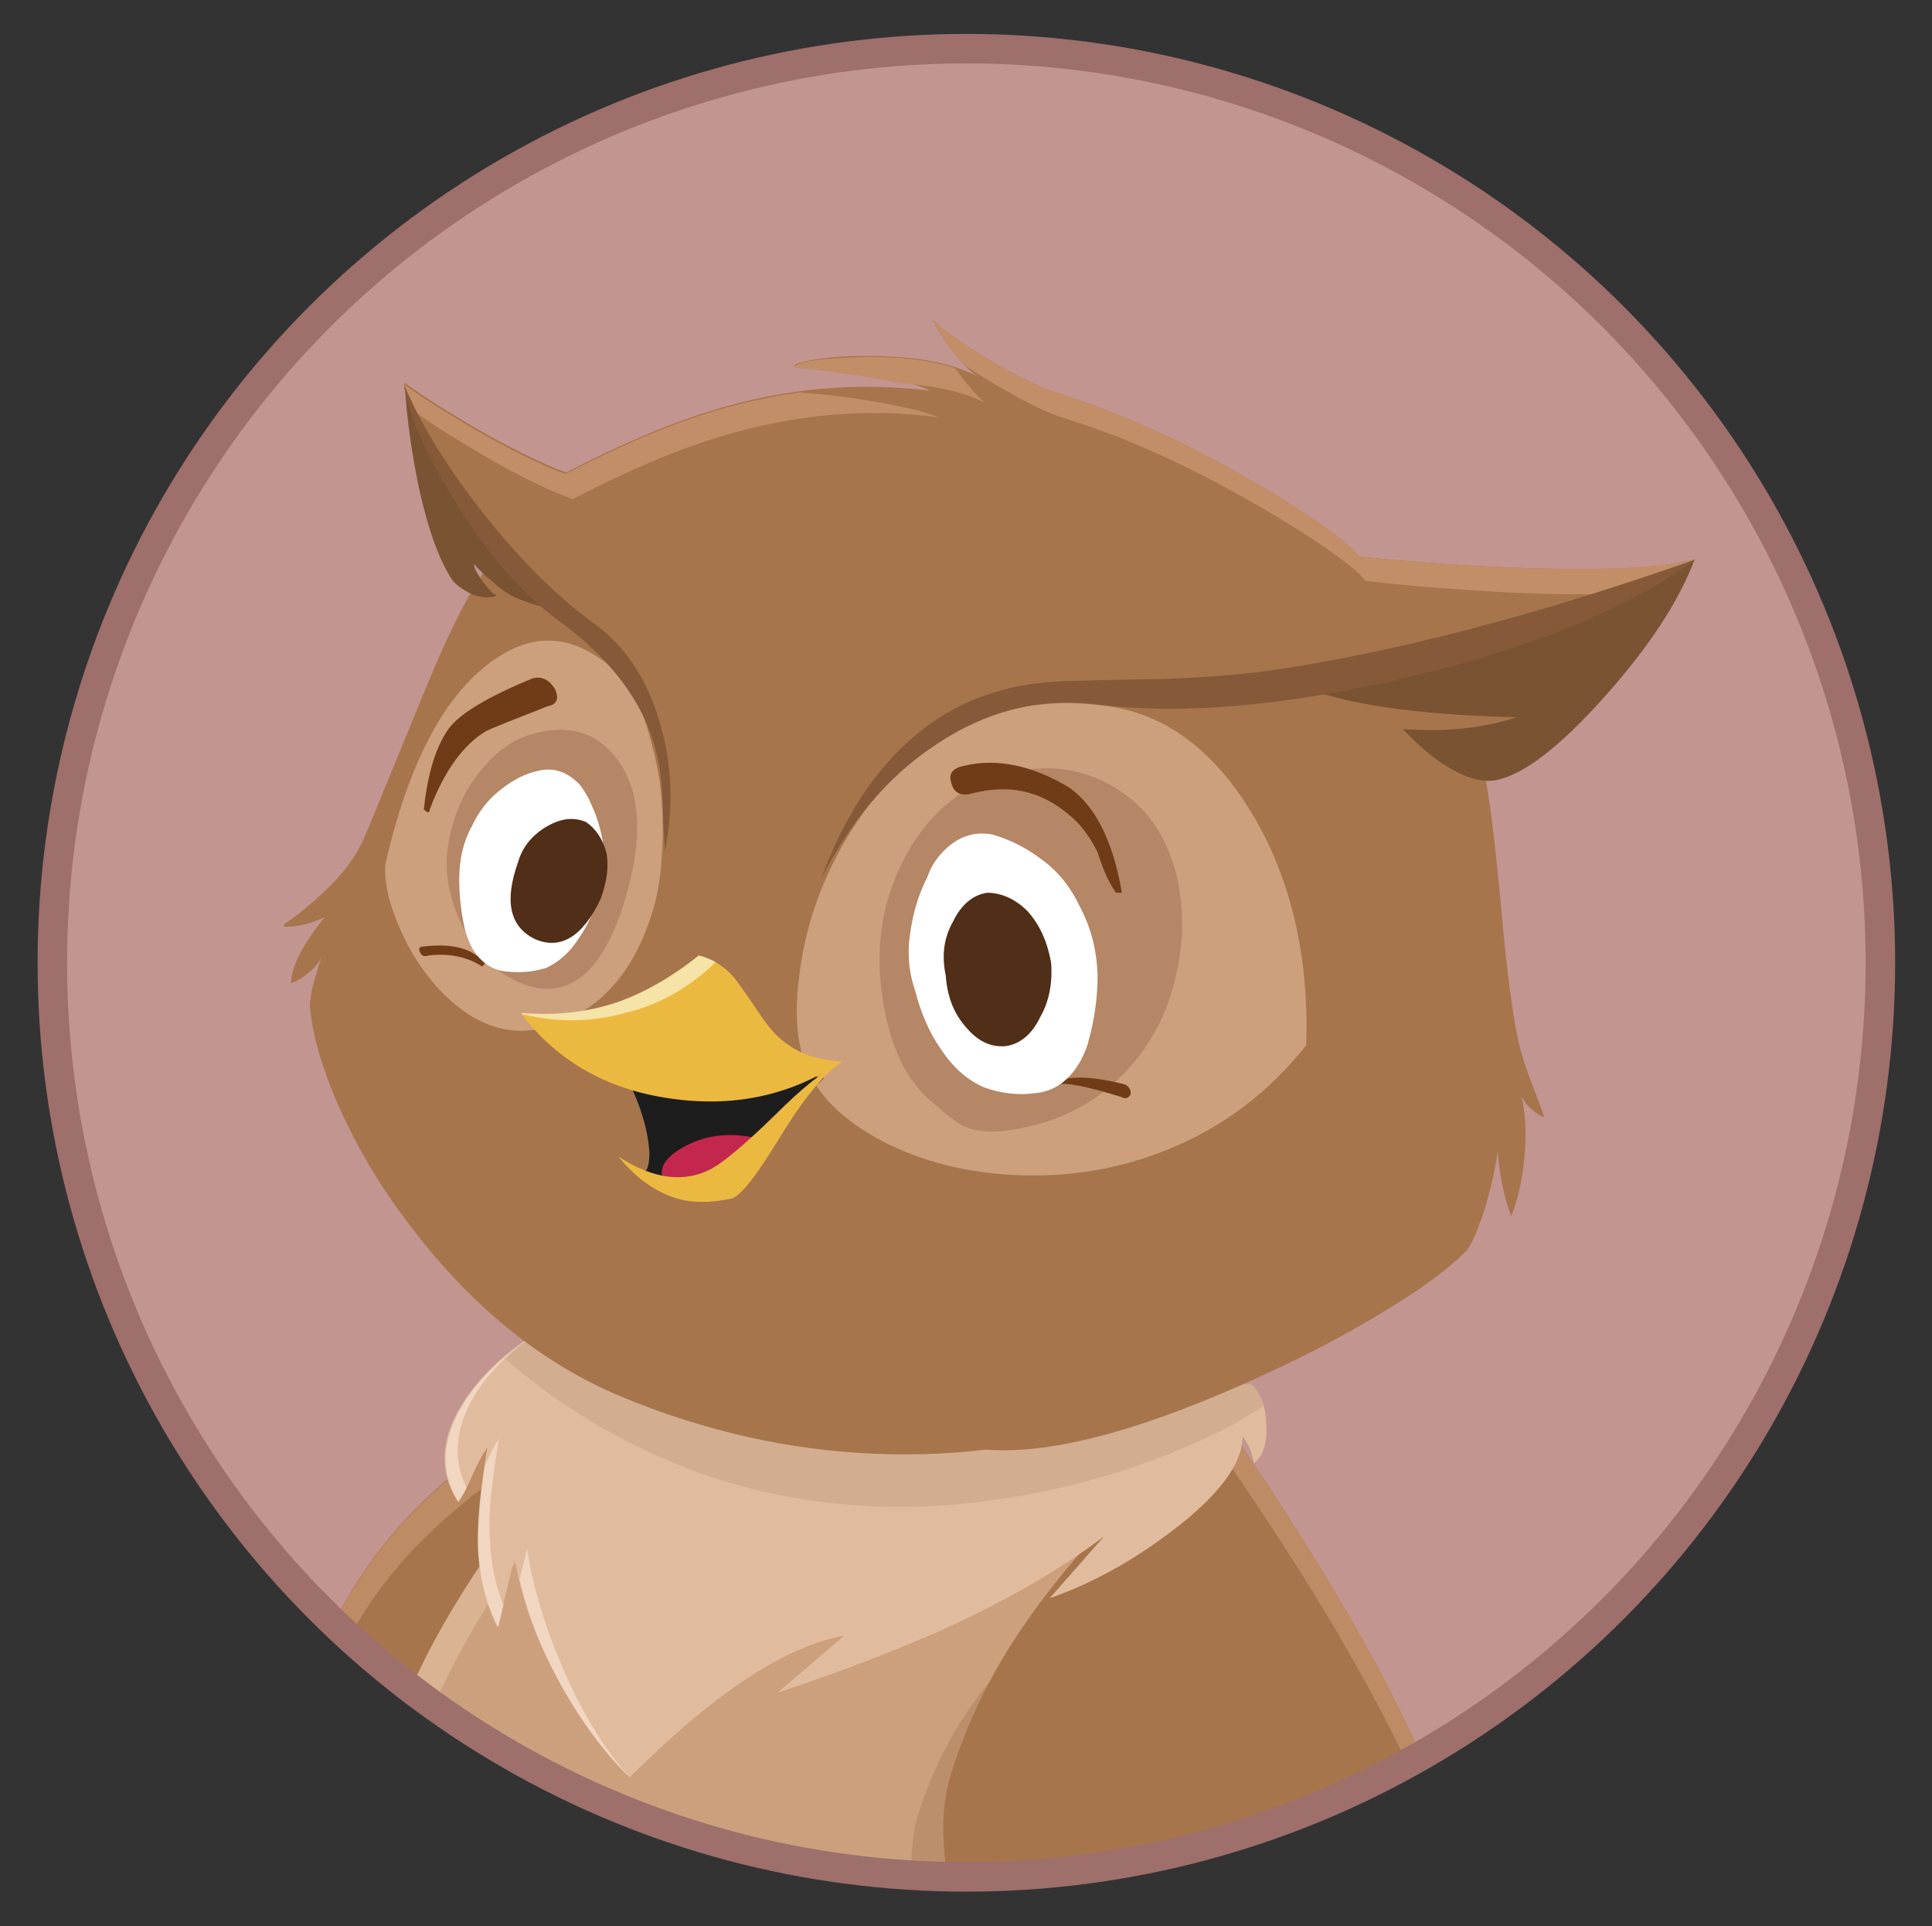<?xml version="1.0" encoding="utf-8"?>
<!-- Generator: Adobe Illustrator 24.1.2, SVG Export Plug-In . SVG Version: 6.00 Build 0)  -->
<svg version="1.1" id="Layer_1" xmlns="http://www.w3.org/2000/svg" xmlns:xlink="http://www.w3.org/1999/xlink" x="0px" y="0px"
	 viewBox="0 0 262.1 261.3" style="enable-background:new 0 0 262.1 261.3;" xml:space="preserve">
<rect x="0" y="0" width="262.1" height="261.3" fill="#333333" stroke="none"/>
<style type="text/css">
	.st0{clip-path:url(#SVGID_2_);fill:#C29591;}
	.st1{clip-path:url(#SVGID_4_);fill:#A7754C;}
	.st2{clip-path:url(#SVGID_4_);fill:#BD8B64;}
	.st3{clip-path:url(#SVGID_4_);fill:#ECB940;}
	.st4{clip-path:url(#SVGID_4_);fill:#CFA33C;}
	.st5{clip-path:url(#SVGID_4_);fill:#CCA07D;}
	.st6{clip-path:url(#SVGID_4_);fill:#BC8F6C;}
	.st7{clip-path:url(#SVGID_4_);fill:#D9B392;}
	.st8{clip-path:url(#SVGID_4_);fill:#865A38;}
	.st9{clip-path:url(#SVGID_4_);fill:#E1BB9D;}
	.st10{clip-path:url(#SVGID_4_);fill:#D3AD90;}
	.st11{clip-path:url(#SVGID_4_);fill:#7A5333;}
	.st12{clip-path:url(#SVGID_4_);fill:#C28E68;}
	.st13{clip-path:url(#SVGID_4_);fill:#B58766;}
	.st14{clip-path:url(#SVGID_4_);fill:#1D1D1E;}
	.st15{clip-path:url(#SVGID_4_);fill:#C4274E;}
	.st16{clip-path:url(#SVGID_4_);fill:#F6E3A7;}
	.st17{clip-path:url(#SVGID_4_);fill:#F1D6C2;}
	.st18{clip-path:url(#SVGID_4_);fill:#703C18;}
	.st19{clip-path:url(#SVGID_4_);fill:#FFFFFF;}
	.st20{clip-path:url(#SVGID_4_);fill:#502E17;}
	.st21{clip-path:url(#SVGID_6_);fill:none;stroke:#9E6F6B;stroke-width:4;}
</style>
<g>
	<defs>
		<rect id="SVGID_1_" x="5.1" y="4.6" width="252" height="252"/>
	</defs>
	<clipPath id="SVGID_2_">
		<use xlink:href="#SVGID_1_"  style="overflow:visible;"/>
	</clipPath>
	<path class="st0" d="M131.1,254.6c68.5,0,124-55.5,124-124s-55.5-124-124-124s-124,55.5-124,124S62.6,254.6,131.1,254.6"/>
</g>
<g>
	<defs>
		<path id="SVGID_3_" d="M42.8,43.5c-1.5,1.5-2.9,3-4.3,4.6v165c22.7,25.5,55.8,41.5,92.6,41.5c51.9,0,96.3-31.8,114.8-77V83.7
			c-6.2-15.1-15.3-28.7-26.6-40.2H42.8z"/>
	</defs>
	<clipPath id="SVGID_4_">
		<use xlink:href="#SVGID_3_"  style="overflow:visible;"/>
	</clipPath>
	<path class="st1" d="M156.2,345c-8.9,17-17.3,31.1-25.3,42.1c-8.4,11.6-16.1,19.6-23.1,24.2c1,5.5,3.2,11.2,6.6,17.1
		c2.2,3.9,5.5,8.6,9.7,13.9l18.6-42.7c-0.8,3.9-2,9.4-3.5,16.4c-1.2,5.9-2,10.8-2.5,14.7c-1.1,10.2-0.1,19.5,3,27.9
		c0.9,2.3,2.4,3,4.5,1.9c2-1,4.3-3.3,7-7c5.7-7.9,10.3-17.2,13.7-28c0.4,10.2,2.3,19.1,5.7,26.8c3.3,7.5,7.8,13.1,13.4,16.6
		c1.3,0.8,2.9-0.1,4.6-2.8c1.7-2.7,3.2-6.6,4.6-11.7c3.3-12.5,4.2-25.5,2.5-38.9c5.8,10.3,11.9,18.6,18.4,24.9
		c4.8,4.7,11.5,9.6,20.2,14.9l11.7,0.8c-13.4-25.6-22.7-44.8-28-57.4c-8.8-21-14.4-40.7-16.9-59c-4.9,1-12.4,1.9-22.4,2.7
		C168.6,343.1,161.1,344,156.2,345"/>
	<path class="st1" d="M89.1,253.1c-2.3-31.3-3.9-53.9-4.8-67.7c-11,5.7-19.7,11.5-26,17.4c-6.1,5.7-10.7,12.1-13.9,19.3
		c-1.5,3.4-1.5,9.3,0.2,17.4c1.7,8.3,4.6,17.4,8.9,27.1c4.7,10.7,10.3,20.5,16.7,29.5c7.3,10.2,15.2,18.4,23.6,24.7
		C93,306.7,91.4,284.1,89.1,253.1"/>
	<path class="st2" d="M84.6,190l-0.3-4.5c-11,5.7-19.7,11.5-26,17.4c-6.1,5.7-10.7,12.1-13.9,19.3c-0.8,1.8-1.1,4.2-1,7.4
		c0.1,3.1,0.5,6.8,1.4,10.9c-1-6.4-0.8-11,0.4-14c3.2-7.2,7.7-13.6,13.8-19.2C65.2,201.4,73.8,195.6,84.6,190"/>
	<polygon class="st3" points="96.7,327.3 85.1,345.2 116.5,353.5 109.6,333.8 	"/>
	<path class="st3" d="M75.3,337.7c-0.4,3.3,0.4,6.7,2.3,10.3c1.9,3.6,4.1,6.1,6.5,7.5c1,0.6,2.2,0.3,3.6-0.9c1.4-1.3,2.2-3,2.1-5.1
		c0.8-1.9,2.4-4.5,4.8-7.8c2.4-3.3,4-5.9,4.8-7.8c-0.1,0-1.4-0.5-3.9-1.4c-1.6-0.6-3.3-1.6-5.1-3.1c-1.9-1.5-4.7-1.3-8.6,0.5
		C77.8,331.8,75.7,334.4,75.3,337.7"/>
	<path class="st4" d="M98.6,343.7c-0.9-1.7-0.6-3.5,0.9-5.4c0.9-1.1,1.5-1.9,2-2.5c0.7-1,1.2-2,1.4-2.9c-5.5-1.1-9.6-0.7-12.5,1.1
		c-2.8,1.9-4.9,3.8-6.2,5.7c-1.3,1.9-1.7,4.2-0.9,6.7c0.7,2.6,1.8,4.9,3.3,7.1c3.8,5.7,7.5,7.6,11.1,5.7c2.3-1.2,3.4-3.5,3.5-6.8
		C101.2,349.2,100.4,346.3,98.6,343.7"/>
	<path class="st3" d="M98.6,343.7c0.3-1.4,1-2.8,2.1-4.1c1.1-1.3,1.8-2.6,2.1-4.1c-4.3-3.5-8-4.4-11.3-2.8c-3.2,1.6-5.2,3.8-5.8,6.4
		c-0.7,2.7-0.6,5,0.2,7c0.7,1.9,1.8,3.8,3.1,5.8c1.4,2,2.8,3.5,4.1,4.4c1.5,1.1,2.8,1.2,3.7,0.3c1.3-1.2,2.1-3.1,2.2-5.9
		C99.2,349,99,346.6,98.6,343.7"/>
	<path class="st5" d="M179.1,253.4c-5-9.3-8.6-16.3-10.5-21c-3.3-8-5.4-15.5-6.1-22.6l-94.9-0.9c-9.1,12.9-14.3,23.9-15.6,32.9
		c-0.5,3.6,0.4,9.8,2.8,18.4c2.6,9.4,6.4,19.2,11.3,29.3c5.7,11.8,12.2,22.5,19.4,32c8.5,11.1,17.6,20,27.3,26.6h0.1
		c21.8,2.4,41.4,5.1,58.6,7.9c6-5.8,10.9-13.1,14.9-21.7c4.8-10.4,7.9-22.5,9.5-36.5c-0.7-7.3-2.8-15-6.2-23.1
		C187.6,269.7,184.1,262.6,179.1,253.4"/>
	<path class="st6" d="M132.2,230.8c-3.3,4.5-5.8,9.6-7.6,15.2c-1.8,5.6-1,13.4,2.2,23.5c2.5,7.8,5.8,15.3,10,22.5
		c2.3,4,7.5,11,15.6,20.9c10,12.2,19.5,22.7,28.5,31.3c3.6-5.6,6.6-12,9-19.1c-5.7-9.3-12.1-17.4-19.4-24.3
		c-3.7-14.6-7.1-29.6-10-45c-2.7-14.2-5.2-29.5-7.5-45.9l-5.1-0.1c-0.4,2.1-0.7,3.7-1.1,5c-0.5,1.6-1.1,3-1.7,4.1
		C140.1,221.8,135.8,225.8,132.2,230.8"/>
	<path class="st7" d="M72.8,208.9l-5.3,0c-9.1,12.9-14.3,23.9-15.6,32.9c-0.5,3.6,0.4,9.8,2.8,18.4c2.6,9.4,6.4,19.2,11.3,29.3
		c5.7,11.8,12.2,22.5,19.4,32c8.5,11.1,17.6,20,27.3,26.6h0.1l0.9,0.1c-9.3-6.7-18.1-15.6-26.3-26.7c-7-9.4-13.2-19.9-18.7-31.5
		c-4.7-9.9-8.3-19.4-10.8-28.5c-2.3-8.3-3.2-14.3-2.7-17.9c1.3-9,6.6-20,15.6-32.9C71.4,210,72.1,209.5,72.8,208.9"/>
	<path class="st3" d="M141,340.9l-0.4,10.6c7.3,1,13.3,1.9,18,2.6c0.4-2,0.5-4,0.3-5.9c-0.3-3.3-1.5-6-3.4-7.9
		c-1.5-1.4-3-2.4-4.8-3.1c-1.3-0.4-2.7-0.7-4.3-0.7c-0.5,1-1.4,1.7-2.7,2.2C142.4,339.2,141.5,339.9,141,340.9"/>
	<path class="st3" d="M122.9,340.2c-2.6,2.1-3.9,3.8-4,5c-0.5,4.2,1.2,8.2,5,12c1.2,1.2,2.6,1.6,4.3,1.1c2-0.6,3.2-2.4,3.8-5.6
		c0.5-2.6,2.2-5.9,5.1-9.9c1.6-2.2,2.5-3.4,2.6-3.6c0.7-1,0.8-1.6,0.5-1.8c-4.1-2.5-7.3-3.3-9.4-2.3
		C128.1,336.4,125.4,338.1,122.9,340.2"/>
	<path class="st1" d="M164.2,189.9c-6.8,2.6-12.3,4.7-16.7,6.3l19,103.2l29.3-1.9c1.9-3.9,3-11.8,3.4-23.9c0.4-11.6-0.1-19.3-1.4-23
		c-3.6-10-8.5-20.5-14.9-31.5C178.2,210.8,171.9,201.1,164.2,189.9"/>
	<path class="st2" d="M164.2,189.9c-6.8,2.6-12.3,4.7-16.7,6.3l0.9,4.7c4-1.5,9.2-3.5,15.8-6c7.8,11.2,14.1,21,18.8,29.3
		c6.3,11,11.3,21.5,14.9,31.5c0.9,2.5,1.4,7.3,1.5,14.6c0.1-4.4,0-8.4-0.3-11.9c-0.3-3.7-0.7-6.3-1.2-7.8
		c-3.6-10-8.5-20.5-14.9-31.5C178.2,210.8,171.9,201.1,164.2,189.9"/>
	<path class="st8" d="M200.8,288.9c-2.1-6.9-5.6-13.6-10.4-20.1c-3.3,6.8-7.1,12.7-11.3,17.8c-3.8,4.6-8.5,9-13.9,13.3
		c5,5.1,11.2,12,18.9,20.6c7.6,8.6,13.9,15.4,18.9,20.6c2.4-3.1,3.7-8.7,4-16.6c0.2-7-0.3-12.7-1.6-17.3c-0.6-2.1-1.4-5.2-2.3-9.4
		C202.2,293.9,201.4,291,200.8,288.9"/>
	<path class="st1" d="M197.1,287.3c-2.1-7.1-4.3-13.3-6.7-18.5c-3.4,2.7-8.8,6.6-16.1,11.6c-7.3,5-12.7,8.9-16.2,11.6l44.9,46.2
		c0.9-4.2,1.3-9.6,1.2-16.2c-0.1-6.6-0.7-11.8-1.9-15.7C200,297.8,198.3,291.4,197.1,287.3"/>
	<path class="st8" d="M205,352.5c1.1-7.7-0.8-18.5-5.6-32.4c-4.8-13.7-9.9-23.4-15.5-29c-5.6,4.2-8.9,6.5-9.9,7
		c-3.3,1.7-7.1,2.3-11.5,1.8c5.1,6.9,12.2,15.7,21.3,26.3C192.9,336.9,200,345.6,205,352.5"/>
	<path class="st1" d="M202.6,349.6c0.8-6.9-1.1-16.5-5.6-28.9c-2.7-7.2-7-17.1-13.1-29.6c-3.3-0.4-7.8-1-13.4-1.7
		c-5.7-0.8-10.1-1.3-13.4-1.7L202.6,349.6z"/>
	<path class="st1" d="M149.4,207.4c-5.1,5.6-9.2,10.9-12.3,15.8c-3.7,5.9-6.5,12-8.3,18.2c-1.6,5.7-0.9,13.4,2.2,23.3
		c2.4,7.8,5.7,15.3,9.7,22.3c1.3,2.2,4.2,6.2,8.8,12c5,6.3,10.5,12.8,16.5,19.6c15.9,17.9,29.1,30.7,39.7,38.3
		c-4-9.7-9.1-20-15.3-30.7c-5.1-8.8-11.3-18.6-18.7-29.4l-14.3-110.8c-1.7,5.8-2.9,9.4-3.3,10.8C152.5,201.2,151,204.8,149.4,207.4"
		/>
	<path class="st9" d="M171.8,193.2c-0.1-2.5-0.8-4.3-2.1-5.4c-10.8-0.6-25.7-2.3-44.7-5.1c-18.9-2.8-33.8-4.6-44.7-5.1
		c-6.6,2-11.9,5.5-16,10.6c-4.4,5.6-5.2,10.7-2.2,15.5c0.6-0.8,1.3-2,2-3.6c0.7-1.6,1.4-2.9,2-3.7c-0.9,5.3-1.3,9.5-1.3,12.7
		c0.1,4.5,1,8.4,2.7,11.7l2.3-9.5c0.9,5.3,2.7,10.6,5.6,16c2.8,5.3,6.1,10,10,13.8c5-4.9,9.5-8.9,13.6-11.8
		c5.7-4.1,10.9-6.6,15.5-7.4l-9,7.7c8.8-2.9,16.2-5.8,22.3-8.5c8.6-3.9,15.9-8.1,22-12.7l-7.4,8.4c5.7-2,11.2-5,16.7-9.2
		c6.3-4.8,9.4-9,9.5-12.7c0.8,1,1.3,2.2,1.5,3.6C171.4,197.5,171.9,195.8,171.8,193.2"/>
	<path class="st10" d="M171.4,190.7c-0.4-1.3-0.9-2.3-1.6-2.9c-10.8-0.6-25.7-2.3-44.7-5.1c-18.9-2.8-33.8-4.6-44.7-5.1
		c-4.4,1.3-8.4,3.6-12,6.6c6.5,5.7,13.7,10.2,21.7,13.7c8.1,3.5,16.3,5.5,24.8,6.2c8,0.7,16.2,0.2,24.6-1.4c8.8-1.6,17.1-4.3,24.9-8
		C166.8,193.6,169.1,192.2,171.4,190.7"/>
	<path class="st8" d="M77.9,302.5c1.6,1.1,3,1.5,4.2,1.2c1.5-0.3,2.2-1.6,2.2-3.9c1.3,2.8,2.8,4.8,4.5,6.2c1.1,0.9,2.5,1.5,4,1.8
		c2.9,0.6,6.6-0.3,11.1-2.9c5.4-3,9.2-7.3,11.4-12.6c-6.3-1.8-15.3-2.9-26.8-3.2c-10.7-0.3-17,0.1-18.8,1c0.6,2.3,1.7,4.7,3.4,7.1
		C74.6,299.6,76.2,301.4,77.9,302.5"/>
	<path class="st8" d="M75.5,277.1c1.7,2.2,3.6,3.9,5.7,4.9c2.2,1,4.2,0.8,6.1-0.8c1.9-1.5,3.2-3.9,3.7-7.2c0.8,2.7,2,4.6,3.6,5.6
		c1.4,0.9,3.1,1.2,5,0.8c2.5-0.6,5-1.8,7.6-3.8c2.7-2.1,4.9-4.6,6.5-7.4c-7.5-2.4-18-4.7-31.4-6.9c-2.2-0.4-9.6-1.4-22.1-3.2
		c0.3,2.6,0.8,5,1.7,7.1c1.1,2.6,2.7,4.7,4.6,6.3c1.4,1.1,2.5,1.5,3.5,1.2c1.1-0.4,1.4-1.7,0.9-4.1
		C72.7,272.9,74.2,275.5,75.5,277.1"/>
	<path class="st5" d="M81.9,257.7c-4.9-0.7-9.4-0.9-13.4-0.6c-3.8,0.3-6.6,1-8.3,2c0.9,2.8,1.8,4.9,2.7,6.5c1.3,2.4,2.9,4.3,4.8,5.8
		c1.1,0.9,1.7,0.3,1.9-1.8c0.1-2.1-0.3-4.3-1.3-6.7c4.9,9.1,9.3,14.5,13,16.3c2.1,1,4.1,0.5,6.1-1.5c1.9-1.9,3.1-4.6,3.6-7.9
		c0.9,2.9,2.1,5.2,3.7,6.8c1.6,1.7,3.3,2.3,5,1.9c3.8-0.8,8.5-3.9,14.1-9.2C104.7,263.2,94.1,259.3,81.9,257.7"/>
	<path class="st5" d="M75.6,287.3c-3.5,0.6-5.5,1.6-5.9,2.8c1.2,2.3,2.6,4.5,4.3,6.5c1.8,2.2,3.6,3.8,5.2,4.7c1.4,0.8,2.4,0.6,3-0.7
		c0.6-1.3,0.7-3.4,0.3-6.2c1.5,3.2,3,5.7,4.4,7.3c1.6,1.7,3.5,2.8,5.8,3.3c2.5,0.6,6.2-0.4,11.1-2.9c5.3-2.7,9.2-6,11.6-9.7
		c-6.8-3.2-16-5-27.4-5.5C83,286.6,78.9,286.7,75.6,287.3"/>
	<path class="st4" d="M145.8,336.1c0.1-0.1,0.1-0.1,0.2-0.2C145.7,335.7,145.7,335.8,145.8,336.1 M132.2,341.3c-1-0.2-1.9,1-2.6,3.5
		c-0.8,2.5-0.8,5.9,0,10.2c0.8,4.2,3.2,7.2,7.2,8.7c0.9,0.4,2.1,0.1,3.4-0.6c1.4-0.8,2.6-2,3.7-3.6c2.8-4,3.7-8.5,2.6-13.4
		c-1.7-1.9-2.5-3.5-2.6-4.8c-0.1-0.8,0.1-1.8,0.6-2.8c-1.9-0.3-3.7-0.1-5.4,0.7C135.4,340.8,133.2,341.6,132.2,341.3"/>
	<path class="st3" d="M138.5,338.8c-3.8,1.7-6.2,3.2-7.3,4.8c-0.4,0.5-0.6,1.6-0.6,3.2c0,1.7,0.2,3.4,0.6,5.2c1.1,4.8,3,7.6,5.8,8.6
		c1.7,0.6,3.6-0.8,5.5-4.2c1.6-2.8,3-6.3,4-10.3c-0.1-1.6-0.1-3.2,0-4.8c0.1-1.6,0.1-3.2,0-4.8C144.7,336.5,142,337.3,138.5,338.8"
		/>
	<path class="st1" d="M152.7,191.9c1.6-2.2,3.7-17.7,6.3-46.5c2.8-33.3,4.7-54.9,5.6-64.8l-98.2-3.8c-2.4,3-5.3,8.6-8.7,16.9
		c-5.3,12.9-8.1,19.8-8.5,20.6c-1.7,3.7-5.3,7.5-10.8,11.4c1.7,0.1,3.6-0.3,5.9-1.4c-3.1,3.8-4.7,6.8-4.8,9.1
		c0.7-0.3,1.5-0.7,2.3-1.4c0.9-0.7,1.5-1.5,1.9-2.3c-0.2,0.7-0.6,1.9-1.1,3.6c-0.4,1.5-0.6,2.8-0.5,3.7c0.4,4,1.8,8.4,4,13.4
		c2.3,5.1,5.2,10.1,8.9,15c8.5,11.5,18.3,19.5,29.4,24.1c11.1,4.6,22.5,7.2,34.2,7.7C131,197.7,142.3,196,152.7,191.9"/>
	<path class="st1" d="M94.2,128c3.9-2.6,10.7-6.5,20.4-11.7c9.7-5.2,16.5-9.1,20.4-11.7c6.5-4.4,10.6-8.5,12.1-12.3l-0.7-12.6
		l-80-3.1c-2.4,3-5.3,8.6-8.7,16.9c-5.3,12.9-8.1,19.8-8.5,20.6c-1.7,3.7-5.3,7.5-10.8,11.4c1.7,0.1,3.6-0.3,5.9-1.4
		c-3.1,3.8-4.7,6.8-4.8,9.1c0.7-0.3,1.5-0.7,2.3-1.4c0.9-0.7,1.5-1.5,1.9-2.3c-0.2,0.7-0.6,1.9-1.1,3.6c-0.4,1.5-0.6,2.8-0.5,3.7
		c0.7,6.2,3.3,13.1,7.9,20.8c4.9,8.3,10.9,15.5,18,21.5c-1.3-6.2,0.1-13.2,4-20.8c0.7-1.5,2.5-4.5,5.3-9.2c2.2-3.7,3.7-6.7,4.6-8.9
		C83.6,136.5,87.6,132.4,94.2,128"/>
	<path class="st5" d="M88.8,122.7c2.1-7.8,1.6-16.3-1.5-25.5c-1.2-3.7-3.5-6.5-6.9-8.5c-3.8-2.3-7.7-2.4-11.6-0.3
		c-7.5,4.1-13,13.6-16.5,28.7c-0.2,2.2,0.3,4.9,1.6,8c1.3,3.3,3.1,6.2,5.3,8.7c5.8,6.4,12.1,7.7,19,3.9
		C83.3,134.9,86.8,129.9,88.8,122.7"/>
	<path class="st11" d="M54.9,52.1c0.3,4.9,1,9.7,2,14.4c1.2,5.3,2.6,9.3,4.4,12.1c0.4,0.6,1.2,1.2,2.3,1.8c1.4,0.7,2.7,0.8,3.8,0.4
		c-0.5-0.2-1.1-0.8-1.9-1.9c-0.8-1.1-1.2-1.9-1.2-2.4c0.6,0.7,1.4,1.5,2.4,2.3c1.3,1.2,2.4,1.9,3.3,2.3c4.6,1.9,8.3,2.2,11.1,1.2
		L54.9,52.1z"/>
	<path class="st1" d="M203.6,122.5c-0.8-8.3-1.5-14.3-2.3-18.1l9.6-9.5l-39.3-13.5l-61.5,12c-0.9,4.2-1.4,8.6-1.5,13.1
		c0,2.7,0.2,6.5,0.6,11.6c0.4,5,0.6,8.9,0.6,11.6c0,4.5-0.5,8.8-1.5,13.1c1.5,2.4,3.8,6.2,7.2,11.4c3,4.9,5.6,9.2,7.5,12.9
		c5.7,10.6,9.1,20.4,10.4,29.5c8.3,0.8,20.1-2.1,35.4-8.9c6.3-2.8,12.3-5.8,17.8-9.1c5.4-3.2,9.5-6.1,12.1-8.7
		c0.7-0.6,1.4-2.2,2.3-4.6c0.9-2.7,1.7-5.8,2.2-9.2c0.2,3.2,0.8,6.2,1.8,8.9c0.9-2.2,1.5-4.8,1.8-7.9c0.3-3.3,0.2-6.1-0.4-8.3
		c0.8,1.3,1.9,2.3,3.1,2.8c0-0.1-0.7-2.1-2.1-5.7c-0.8-2.3-1.3-4-1.5-5.1C205.1,136.9,204.3,130.8,203.6,122.5"/>
	<path class="st11" d="M217.6,94.6c6-6.7,10.1-12.9,12.3-18.7c-5.9,1.5-15.3,4.1-28.3,7.7c-12.7,3.5-22.1,6.1-28.3,7.7
		c5.2,3.6,16,5.6,32.4,6c-4.5,1.5-9.6,2-15.4,1.6c2,2.1,3.9,3.8,5.9,5c2.7,1.7,5,2.3,6.9,1.9C206.8,105,211.6,101.3,217.6,94.6"/>
	<path class="st1" d="M229.9,75.9c-4.4,1.1-11.6,1.5-21.4,1.2c-8.1-0.2-16.1-0.8-24.1-1.6c-1.7-2.1-6.4-5.5-14.1-10
		c-9.2-5.4-18.1-9.4-26.6-12.1c-2.3-0.7-5.4-2.2-9.2-4.4c-3.8-2.2-6.4-4.1-7.9-5.6c0,0.4,0.6,1.4,1.8,3.1c1.4,2,2.7,3.5,4.1,4.5
		c-3.7-1.9-8.9-2.8-15.6-2.7c-2.5,0-4.6,0.2-6.5,0.5c-1.8,0.3-2.7,0.6-2.6,0.9c2.2,0.1,5.1,0.5,8.8,1c4.8,0.7,8,1.5,9.6,2.3
		c-9.7-1.2-19.4-0.4-29.3,2.6c-5.7,1.7-12.4,4.5-20.1,8.5c-3.3-1.2-7.5-3.3-12.4-6.1c-3.9-2.3-7.1-4.3-9.5-6.1
		c0.6,4,3.5,10,8.9,17.8c5.8,8.4,11.5,14.5,17.1,18.3c1.6,1,3,2.3,4.2,3.9c1.2,1.6,2.1,3.3,2.6,5c2.1,7.6,2.7,15,1.8,22.3
		c-1.1,7.9-3.7,13.5-8.1,16.7c2.3,3,6.5,5.1,12.6,6.3c5.9,1.2,11.9,1.2,17.7,0c-2.4-2.2-3.4-6.1-2.8-11.6c0.5-5.5,2.4-11,5.7-16.6
		c3.6-6.1,8.1-10.8,13.6-14.1c6.4-3.8,13.4-5.2,21.1-4.3c2.9,0.4,7.8,0.2,14.7-0.6c7.3-0.8,14.9-2.1,22.9-3.8
		C207.4,87.1,221.7,81.9,229.9,75.9"/>
	<path class="st12" d="M129.5,49.9c-3.9-1.2-8.7-1.7-14.2-1.4c-5,0.2-7.5,0.7-7.5,1.4c1.4,0.1,3.4,0.3,6,0.7c3.3,0.4,6,0.9,8.3,1.4
		c4.8,0.3,8.7,1.2,11.5,2.6C132.3,53.5,131,51.9,129.5,49.9 M127.2,56.6c-1.7-0.8-4.9-1.5-9.6-2.3c-3.7-0.6-6.6-0.9-8.8-1l0-0.1
		c-6.1,0.8-12.3,2.4-18.6,4.9c-3.7,1.4-8.2,3.5-13.5,6.2c-3.3-1.2-7.5-3.3-12.4-6.1c-3.9-2.3-7.1-4.3-9.5-6.1c0.1,1,0.5,2.1,1,3.5
		v-0.1c2.4,1.8,5.6,3.8,9.5,6.1c4.9,2.9,9.1,4.9,12.4,6.1c7.7-4,14.4-6.8,20.1-8.5C107.8,56.2,117.6,55.3,127.2,56.6 M222.2,80.4
		c3.1-1.5,5.7-3,7.7-4.5c-4.4,1.1-11.6,1.4-21.4,1.2c-8.1-0.2-16.1-0.8-24.1-1.6c-1.7-2.1-6.4-5.5-14.1-10
		c-9.2-5.4-18.1-9.4-26.6-12.1c-2.3-0.7-5.4-2.2-9.2-4.4c-3.8-2.2-6.4-4.1-7.9-5.6c0,0.3,0.4,1,1.2,2.2c0.9,1.4,1.9,2.7,2.9,3.8
		c2.1,1.5,4.5,2.9,7.2,4.4c2.8,1.5,5,2.5,6.7,3c8.5,2.6,17.3,6.7,26.6,12.1c7.7,4.5,12.3,7.8,14.1,9.9c5.7,0.7,11.7,1.1,18,1.5
		C210.8,80.7,217.1,80.7,222.2,80.4"/>
	<path class="st13" d="M85.7,118.5c1.5-6.9,0.7-12.2-2.2-15.8c-2.8-3.5-6.6-4.5-11.4-3.1c-2.5,0.7-4.7,2.3-6.7,4.7
		c-2.4,2.8-3.9,6.2-4.6,10.3c-0.5,3.2-0.1,6.5,1.5,10.1c1.7,4,4.4,6.9,8,8.5c3.8,1.7,7,1.1,9.8-1.8
		C82.5,128.7,84.4,124.4,85.7,118.5"/>
	<path class="st8" d="M89.9,109c0.1,3.8,0.3,6,0.3,6.5c1.2-6,1-11.9-0.7-17.5c-1.7-5.9-4.7-10.4-9-13.5c-5.1-3.7-10.3-8.9-15.5-15.6
		c-4.8-6.2-8.2-11.9-10.2-16.8l0,0c0.5,3.8,2.7,8.9,6.6,15.4c4.5,7.4,9.3,13,14.4,16.7c7.1,5.2,11.4,11,13.1,17.3
		C89.5,103.6,89.8,106.1,89.9,109"/>
	<path class="st5" d="M114.8,113.8c-3.2,5.4-5.3,11.2-6.2,17.3c-0.9,5.8-0.6,10.4,0.9,13.9c1.7,3.9,5.2,7.2,10.4,9.9
		c5.3,2.7,11.3,4.2,17.9,4.5c7.3,0.3,14.1-0.8,20.7-3.5c7.4-3,13.6-7.7,18.7-14.1c0.4-12.2-2.1-22.8-7.5-31.7
		c-5.4-8.8-12.2-13.6-20.3-14.4c-7.7-1-14.7,0.4-21,4.1C123,103,118.5,107.6,114.8,113.8"/>
	<path class="st13" d="M137.1,104.8c-6.4,1.5-11.3,5.5-14.6,12c-2.8,5.5-3.8,11.6-2.8,18.4c0.9,6.3,3,11,6.4,14
		c2.3,2,3.8,3.2,4.7,3.6c1.6,0.7,3.6,0.9,6.3,0.5c5.9-0.9,10.8-3.2,14.8-7.1c3.6-3.5,6.1-7.8,7.4-12.9c1.3-4.9,1.4-9.6,0.4-14.2
		c-1.1-4.7-3.3-8.4-6.5-10.9C148.5,104.5,143.1,103.4,137.1,104.8"/>
	<path class="st14" d="M95,161c1.7-1.8,4.5-4.2,8.4-7.4c3.9-3.2,6.7-5.7,8.4-7.4c-3.2-0.4-8.5-1.3-16-2.9c-7.4-1.6-12.8-2.5-16-2.9
		c3.3,2.4,5.8,6,7.3,10.8c0.6,1.9,0.9,3.6,1,5.1c0,1.5-0.2,2.4-0.7,2.7C90,160.8,92.5,161.5,95,161"/>
	<path class="st15" d="M96.1,159.3c1.7-0.9,3.9-2.6,6.5-4.9c-3.4-0.8-6.6-0.5-9.5,1c-2.7,1.4-3.7,2.9-3.2,4.4
		C91.6,160.8,93.6,160.6,96.1,159.3"/>
	<path class="st3" d="M105.2,151.2c-3.9,3.8-6.7,6.2-8.6,7.3c-3.7,2-7.9,1.5-12.7-1.6c2.4,2.9,4.9,4.7,7.7,5.6
		c2.2,0.7,4.7,0.7,7.6,0.1c1.1-0.2,3.3-2.9,6.4-8c3.4-5.6,6.3-9.1,8.6-10.5C111.9,145.1,108.9,147.5,105.2,151.2"/>
	<path class="st3" d="M99.6,132.6c-1.3-1.5-2.9-2.5-4.8-2.9c-3.6,2.9-7.3,5-10.9,6.3c-4.1,1.4-8.5,1.9-13.2,1.5
		c5.1,6.7,12.1,10.5,20.9,11.6c8.5,1.1,16-0.7,22.6-5.1c-3-0.2-5.4-0.9-7.3-2.3c-1.4-0.9-2.7-2.4-4-4.4
		C101,134.5,99.9,133,99.6,132.6"/>
	<path class="st16" d="M97.1,130.5c-0.8-0.4-1.5-0.7-2.3-0.9c-3.6,2.9-7.3,5-10.9,6.3c-4.1,1.4-8.5,1.9-13.2,1.5l0.3,0.3l0-0.1
		c4.6,1.1,9.2,1.1,13.8-0.2C89.5,136.3,93.6,133.9,97.1,130.5"/>
	<path class="st8" d="M191.3,91.8c16.8-4,29.7-9.3,38.7-15.9C208.1,83.6,188.7,88.6,172,91c-3.8,0.5-8.5,0.9-14.1,1.1
		c-6.2,0.1-10.7,0.2-13.4,0.3c-8,0.2-14.9,2.7-20.5,7.5c-5.3,4.5-9.5,10.9-12.6,19.3c3.9-7.7,9-13.8,15.3-18
		c7-4.8,14.6-6.7,22.6-5.6C160.8,97,174.8,95.7,191.3,91.8"/>
	<path class="st17" d="M65.8,198.8c-0.7,4.5-1,8.3-0.9,11.4c0.2,4,1.1,7.5,2.7,10.5l0.7-3c-1.3-3.1-1.9-6.8-1.9-10.9
		c0-3,0.5-6.9,1.3-11.7C67.1,196,66.5,197.2,65.8,198.8 M63.2,191.6c1.4-3.3,3.9-6.4,7.5-9.2c-4.2,3-7.2,6.3-8.9,10
		c-1.9,4.1-1.8,7.9,0.4,11.3c0.4-0.6,0.8-1.2,1.1-1.9C61.7,198.6,61.7,195.2,63.2,191.6 M85.4,241.1L85.4,241.1
		c-3.4-3.8-6.4-8.7-9-14.7c-2.4-5.6-4.1-11-4.9-16.3l-1,4.1c1.1,4.9,3,9.7,5.7,14.5C78.8,233.4,81.9,237.6,85.4,241.1"/>
	<path class="st18" d="M143.3,147.1v-0.4c2-0.8,5-0.7,9.3,0.4c0.6,0.3,0.8,0.7,0.8,1.3c-0.3,0.6-0.7,0.7-1.3,0.4
		C147.6,147.4,144.7,146.8,143.3,147.1"/>
	<path class="st18" d="M57,129.2c-0.3-0.5-0.1-0.8,0.4-0.8c4.1-0.5,6.8,0.3,8.4,2.3l-0.4,0.4c-2-1.3-4.4-1.8-7.2-1.5
		C57.6,129.8,57.2,129.7,57,129.2"/>
	<path class="st18" d="M129,106c-0.3-1.1,0.3-1.8,1.7-2.1c4.5-1.1,9.3-0.1,14.3,2.9c3.6,2.5,6,7.3,7.2,14.3h-0.8
		c-0.8-1.1-1.7-2.9-2.5-5.5c-1.1-2.2-2.4-3.9-3.8-5c-3.9-3.4-8.4-4.3-13.5-2.9C130.1,108,129.3,107.4,129,106"/>
	<path class="st18" d="M74.3,95.8c-4.6,1.8-7.4,2.9-8.4,3.4c-3,1.8-5.6,5.3-7.6,10.6c0,0.5-0.3,0.5-0.8,0c0.5-4.8,1.6-8.5,3.4-11
		c1.5-2,5.3-4.3,11.4-6.8c1.3-0.3,2.3,0.3,3,1.5C75.9,94.8,75.5,95.6,74.3,95.8"/>
	<path class="st19" d="M146.5,123c-1.2-2.6-2.9-4.7-4.9-6.2c-2.2-1.7-4.5-2.9-7-3.6c-2.6-0.5-5,0.4-7,2.7c-0.8,0.9-1.4,1.9-1.8,3.1
		c-1.4,2.7-2.2,5.8-2.5,9.1c-0.1,2.1,0.1,4.1,0.8,6.1c0.8,3.1,1.9,5.8,3.6,8.2c1.6,2.4,3.5,4.1,5.8,5.1c2.2,0.8,4.5,1.1,6.8,0.8
		c2.6-0.2,4.7-1.6,6.3-4.4c0.5-1,0.9-1.9,1.1-2.8c0.8-2.9,1.2-5.8,1.2-8.8C148.8,128.9,148,125.8,146.5,123"/>
	<path class="st20" d="M129.3,125c1.1-2.3,2.7-3.6,4.6-3.9c2,0,3.9,0.9,5.5,2.5c1.7,1.9,2.7,4.2,3.2,7c0.2,2.9-0.3,5.3-1.5,7.4
		c-1.1,2.3-2.7,3.6-4.6,3.9c-2,0.2-3.8-0.6-5.4-2.5c-1.7-1.9-2.6-4.2-2.8-7.1C127.7,129.5,128.1,127.1,129.3,125"/>
	<path class="st19" d="M78.5,127.3c1.3-1.8,2.2-4,2.8-6.4c0.5-1.6,0.8-3.2,0.7-4.8c-0.2-2.6-0.8-4.9-1.8-7c-0.4-1-0.9-1.8-1.5-2.6
		c-1.6-1.7-3.4-2.4-5.4-2c-2.1,0.4-3.9,1.4-5.6,2.8c-1.5,1.2-2.7,2.7-3.7,4.8c-1.2,2.2-1.7,4.6-1.7,7.2c0,2.4,0.3,4.7,0.8,6.9
		c0.2,0.7,0.5,1.5,0.9,2.3c1.2,2.1,2.9,3.2,4.9,3.3c1.8,0.2,3.5,0,5.2-0.5C75.8,130.5,77.3,129.2,78.5,127.3"/>
	<path class="st20" d="M74.2,112.1c1.9-1.1,3.6-1.3,5.3-0.6c1.3,0.9,2.3,2.3,2.8,4.3c0.3,1.9,0,3.9-0.8,6.1c-2.4,5.1-5.4,7-8.9,5.5
		c-3.5-1.7-4.2-5.2-2.3-10.5C70.9,114.8,72.3,113.2,74.2,112.1"/>
</g>
<g>
	<defs>
		<rect id="SVGID_5_" x="5.1" y="4.6" width="252" height="252"/>
	</defs>
	<clipPath id="SVGID_6_">
		<use xlink:href="#SVGID_5_"  style="overflow:visible;"/>
	</clipPath>
	<circle class="st21" cx="131.1" cy="130.6" r="124"/>
</g>
</svg>
